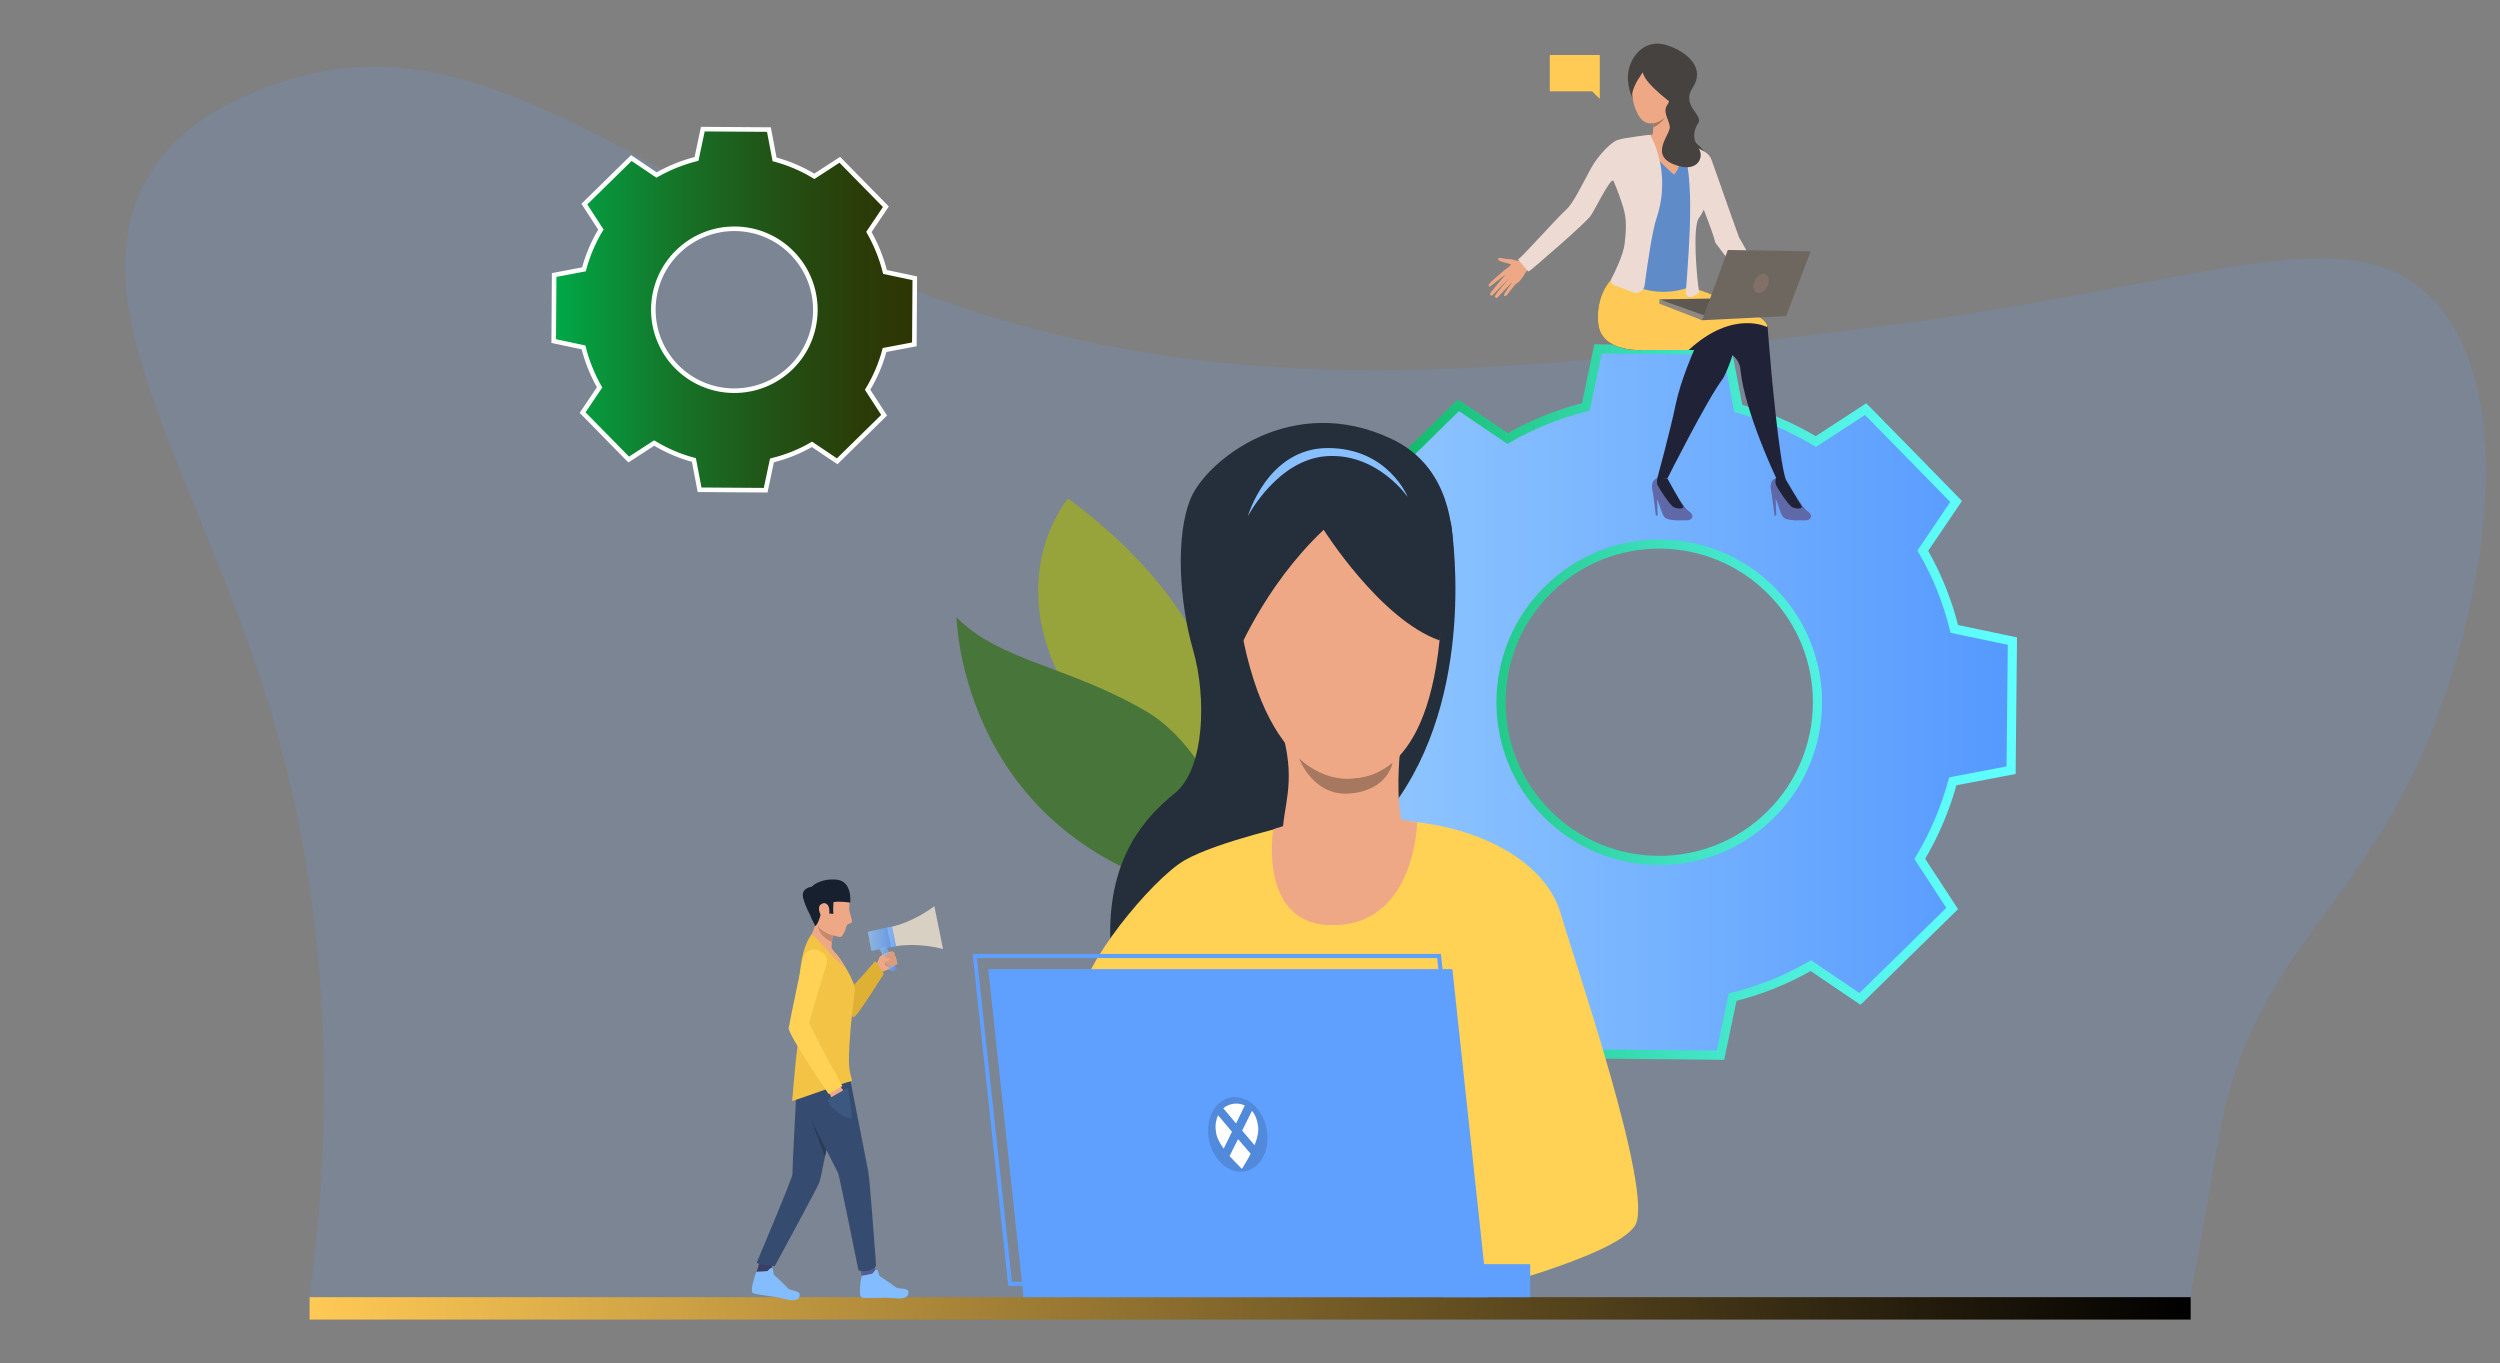 <?xml version="1.0" encoding="utf-8"?>
<!-- Generator: Adobe Illustrator 19.0.0, SVG Export Plug-In . SVG Version: 6.00 Build 0)  -->
<svg version="1.1" xmlns="http://www.w3.org/2000/svg" xmlns:xlink="http://www.w3.org/1999/xlink" x="0px" y="0px"
	 viewBox="0 0 1150 627" enable-background="new 0 0 1150 627" xml:space="preserve">
<rect x="0" y="0" width="1150" height="627" fill="#808080" stroke="none"/>
<g id="Layer_2">
	<path opacity="0.15" fill="#5FA0FF" d="M142.4,596.7c16.3-122.8-0.6-213.4-19.1-273.6c-32.5-105.6-90.7-185.1-54-243.7
		c15.9-25.3,42.2-35.2,57-40.5c101.6-36.5,175.2,57.8,324,105c130.5,41.4,254.6,26.1,405,7.5c158.1-19.5,225.3-54.6,264-13.5
		c43.6,46.3,21.8,158.6-13.5,226.5c-30.2,58.1-69.8,83.1-84,153c0,0-0.3,1.7-14.1,79.4l0,0C719.2,596.7,430.8,596.7,142.4,596.7z"/>
</g>
<g id="Слой_1">
	<g>
		<linearGradient id="SVGID_1_" gradientUnits="userSpaceOnUse" x1="600.856" y1="323.003" x2="925.691" y2="323.003">
			<stop  offset="0" style="stop-color:#96CBFF"/>
			<stop  offset="1" style="stop-color:#5599FF"/>
		</linearGradient>
		<linearGradient id="SVGID_2_" gradientUnits="userSpaceOnUse" x1="598.736" y1="323.003" x2="927.811" y2="323.003">
			<stop  offset="0" style="stop-color:#00AA48"/>
			<stop  offset="3.495765e-002" style="stop-color:#05AE51"/>
			<stop  offset="0.289" style="stop-color:#25CB8E"/>
			<stop  offset="0.522" style="stop-color:#3EE1BF"/>
			<stop  offset="0.725" style="stop-color:#51F1E2"/>
			<stop  offset="0.891" style="stop-color:#5CFBF7"/>
			<stop  offset="1" style="stop-color:#60FFFF"/>
		</linearGradient>
		<path fill="url(#SVGID_1_)" stroke="url(#SVGID_2_)" stroke-width="4.208" stroke-miterlimit="10" d="M883.1,395.1
			c6.8-11.3,11.8-23.3,15.2-35.7l26.8-5.1l0.3-29.7l0.3-29.7l-26.7-5.6c-3.1-12.5-7.9-24.6-14.5-36l15.3-22.6L879,209.4l-20.8-21.2
			l-22.9,14.9c-11.3-6.8-23.3-11.8-35.7-15.2l-5.1-26.8l-29.7-0.3l-29.7-0.3l-5.6,26.7c-12.5,3.1-24.6,7.9-36,14.5l-22.6-15.3
			l-21.2,20.8l-21.2,20.8l14.9,22.9c-6.8,11.3-11.8,23.3-15.2,35.7l-26.8,5.1l-0.3,29.7l-0.3,29.7l26.7,5.6
			c3.1,12.5,7.9,24.6,14.5,36l-15.3,22.6l20.8,21.2l20.8,21.2l22.9-14.9c11.3,6.8,23.3,11.8,35.7,15.2l5.1,26.8l29.7,0.3l29.7,0.3
			l5.6-26.7c12.5-3.1,24.6-7.9,36-14.5l22.6,15.3l21.2-20.8l21.2-20.8L883.1,395.1z M711.3,374c-28.2-28.7-27.7-74.8,1-102.9
			c28.7-28.2,74.8-27.7,102.9,1c28.2,28.7,27.7,74.8-1,102.9C785.6,403.1,739.5,402.7,711.3,374z"/>
		<linearGradient id="SVGID_3_" gradientUnits="userSpaceOnUse" x1="254.651" y1="142.478" x2="420.83" y2="142.478">
			<stop  offset="0" style="stop-color:#00AA48"/>
			<stop  offset="8.031070e-002" style="stop-color:#059C40"/>
			<stop  offset="0.372" style="stop-color:#177026"/>
			<stop  offset="0.633" style="stop-color:#235014"/>
			<stop  offset="0.851" style="stop-color:#2B3C08"/>
			<stop  offset="1" style="stop-color:#2E3504"/>
		</linearGradient>
		<path fill="url(#SVGID_3_)" stroke="#FFFFFF" stroke-width="2.104" stroke-miterlimit="10" d="M399.1,179.3
			c3.5-5.8,6.1-11.9,7.8-18.3l13.7-2.6l0.1-15.2l0.1-15.2l-13.7-2.9c-1.6-6.4-4.1-12.6-7.4-18.4l7.8-11.6l-10.6-10.8l-10.6-10.8
			l-11.7,7.6c-5.8-3.5-11.9-6.1-18.3-7.8l-2.6-13.7l-15.2-0.1l-15.2-0.1l-2.9,13.7c-6.4,1.6-12.6,4.1-18.4,7.4l-11.6-7.8l-10.8,10.6
			l-10.8,10.6l7.6,11.7c-3.5,5.8-6.1,11.9-7.8,18.3l-13.7,2.6l-0.1,15.2l-0.1,15.2l13.7,2.9c1.6,6.4,4.1,12.6,7.4,18.4l-7.8,11.6
			l10.6,10.8l10.6,10.8l11.7-7.6c5.8,3.5,11.9,6.1,18.3,7.8l2.6,13.7l15.2,0.1l15.2,0.1l2.9-13.7c6.4-1.6,12.6-4,18.4-7.4l11.6,7.8
			l10.8-10.6l10.8-10.6L399.1,179.3z M311.2,168.6c-14.4-14.7-14.2-38.3,0.5-52.7c14.7-14.4,38.3-14.2,52.7,0.5
			c14.4,14.7,14.2,38.3-0.5,52.7C349.1,183.5,325.6,183.2,311.2,168.6z"/>
		<g>
			<path fill="#4DA8F2" d="M683.3,460.6c-1.8-2.4-4.7-4-8-4c-4.5-0.1-8.4,2.8-9.7,6.9l0,0l0,0c-0.3,1-0.5,2-0.5,3.1
				c0,1.3,0.2,2.5,0.6,3.6c0.7,1.8,1.8,3.4,3.3,4.5c1.5,1.2,3.3,1.9,5.3,2.1c0.3,0,0.5,0,0.8,0c0.2,0,0.3,0,0.5,0c0.1,0,0.1,0,0.2,0
				c1-0.1,2-0.3,2.9-0.6c3.8-1.4,6.6-5.1,6.7-9.4C685.3,464.5,684.6,462.3,683.3,460.6z M677.8,473.8L677.8,473.8
				c-0.7,0.3-1.4,0.4-2.2,0.4l0,0c-0.2,0-0.3,0-0.5,0c-0.7,0-1.4-0.1-2.1-0.3c-0.9-0.3-1.8-0.7-2.5-1.3c-0.3-0.2-0.5-0.4-0.8-0.7
				c-1.4-1.4-2.2-3.3-2.2-5.4c0-0.6,0.1-1.1,0.2-1.6c0.1-0.3,0.1-0.5,0.2-0.7c1-3,3.9-5.2,7.3-5.2c2.4,0,4.6,1.2,5.9,3
				c1,1.3,1.6,2.9,1.6,4.7C682.7,470,680.7,472.8,677.8,473.8z"/>
		</g>
		<g>
			<linearGradient id="SVGID_4_" gradientUnits="userSpaceOnUse" x1="142.374" y1="601.784" x2="1007.626" y2="601.784">
				<stop  offset="0" style="stop-color:#FFC955"/>
				<stop  offset="1" style="stop-color:#000000"/>
			</linearGradient>
			<rect x="142.4" y="596.7" fill="url(#SVGID_4_)" width="865.3" height="10.3"/>
		</g>
		<g>
			<g>
				<g>
					<path fill="#6069A8" d="M823.6,224.2c0,0,5.5,9.3,7.8,10.9c3.2,2.1,1.2,4.2-0.3,4.2c-1.5,0-9.1,0.6-10.8-1.4
						c-1.7-1.9-2.5-7.6-4.1-9.1c-1.6-1.5-3.2-7.5,0.8-8.9C820.4,218.5,823.6,224.2,823.6,224.2z"/>
				</g>
			</g>
		</g>
		<g>
			<g>
				<g>
					<path fill="#202338" d="M821.2,220.1c0,0,6.3,10.9,7.4,12.5c1.1,1.6-2,1.6-4,0.8c-1.9-0.8-6.8-8.6-7.5-10
						c-0.8-1.7-0.1-3.7-0.1-3.7L821.2,220.1z"/>
				</g>
			</g>
		</g>
		<g>
			<g>
				<g>
					<polygon fill="#6069A8" points="814.8,226 816.3,237.2 817.1,237.2 816.8,229.2 					"/>
				</g>
			</g>
		</g>
		<g>
			<g>
				<g>
					<path fill="#6069A8" d="M769,224.2c0,0,5.5,9.3,7.8,10.9c3.2,2.1,1.2,4.2-0.3,4.2c-1.5,0-9.1,0.6-10.8-1.4
						c-1.7-1.9-2.5-7.6-4.1-9.1c-1.6-1.5-3.2-7.6,0.8-8.9C765.9,218.7,769,224.2,769,224.2z"/>
				</g>
			</g>
		</g>
		<g>
			<g>
				<g>
					<path fill="#202338" d="M767,220.1c0,0,6,10.9,7.1,12.5c1.1,1.6-2,1.6-4,0.8c-1.9-0.8-6.8-8.6-7.5-10c-0.8-1.7-0.1-3.7-0.1-3.7
						L767,220.1z"/>
				</g>
			</g>
		</g>
		<g>
			<g>
				<g>
					<polygon fill="#6069A8" points="760.3,226 761.7,237.2 762.5,237.2 762.3,229.2 					"/>
				</g>
			</g>
		</g>
		<g>
			<g>
				<g>
					<path fill="#202338" d="M744.6,139.3l49.8,22.7c0,0,5.6,1.8,6.2,8c1.9,19.3,16.4,49.8,16.4,49.8c4.6,2.3,4.3,0.3,4.3,0.3
						c-2.9-9.4-6.5-47.9-7.7-63.4c-0.3-3.3-0.4-5.5-0.5-6.2c0-0.5-0.6-1.1-1.5-1.9c-6.8-5.5-34.9-17-34.9-17
						C755.5,131,744.6,139.3,744.6,139.3z"/>
				</g>
			</g>
		</g>
		<g>
			<g>
				<g>
					<path fill="#202338" d="M735.2,149.1C736.8,162.5,756,161,756,161h23.3c0,0-6.1,13.6-8.5,25.1c-2.5,12.2-8.4,33.7-8.4,33.7
						s0.4,0.7,4.6,0.3c0,0,18.3-36.4,25.3-45.6c1.5-2,5.8-12.7,6.6-19c0.3-2.1,0.1-3.8-0.7-4.5c-0.8-0.7-2.7-2-5.1-3.5
						c-7.3-4.6-20-11.7-27-13.3c-9.5-2.1-24.4-6.1-24.4-6.1S733.7,135.6,735.2,149.1z"/>
				</g>
			</g>
		</g>
		<g>
			<path fill="#464240" d="M751.1,45.4c0,0-3.5-6.6-1.8-13.7c1.7-7,8.2-14.1,17.8-10.8c9.6,3.2,17.3,10.7,11.6,19.3
				c-5.7,8.6,5.2,12.5,2.4,16.6c-2.8,4.1-1.7,8.4-0.6,9.3c1.2,1,5,4.3,4.6,8.4c-0.4,4-18.6-11.7-18.6-11.7S756.6,42.8,751.1,45.4z"
				/>
		</g>
		<g>
			<path fill="#EB4747" d="M780.3,130c0,0-1.4,7-38.6-1.8C741.6,128.1,754.1,124,780.3,130z"/>
		</g>
		<g>
			<g>
				<path fill="#5F8CC9" d="M741.2,130.1c-0.6,1.1-1.2,2.2-1.7,3.3c13.6,0.4,27.2,0.8,40.8,1.2c-2.1-7.2-1.5-17-1.1-24.4
					c0.5-9,5.5-15.3,4.9-24.5c2.7,0.4,3.2,0.5,5.8,0.9c-4.1-11.7-5.5-17.6-18.3-22.1c-4.2-1.5-6.9-1.8-11.4-1.4
					c-14.8,1.2-19.3,1.4-26.6,14.8c11.4,1.8,9.5,5.9,13,17.2c1.7,5.5,3.4,11.7,2.5,17.5C748.3,118.6,741.2,124.9,741.2,130.1z"/>
			</g>
		</g>
		<g>
			<g>
				<path fill="#EEA886" d="M764.9,67.5c-6.1-1.1-4.8-4.5-4.8-4.5s0.3-1.9,0.4-4.3c0-0.6,0-1.3,0-1.9c0-1-0.1-2-0.2-3
					c-0.5-4.1,11-1.6,11-1.6s-0.7,8.2,0.9,10.7C773.9,65.3,770.9,68.6,764.9,67.5z"/>
			</g>
		</g>
		<g>
			<g>
				<path fill="#EEA886" d="M753.3,62.9c0,0,12.2,14.1,16.8,17.4c0,0,5.2-4.7,2-17.1C772,63.2,766.1,60.3,753.3,62.9z"/>
			</g>
		</g>
		<g>
			<path fill="#EEA886" d="M753.6,28.9c0,0-6.4,12.2-0.1,23.8c6.3,11.6,18.7-5.1,19.5-7c0.8-2,5-13-3.4-16.4
				C761.2,26,755.4,25.6,753.6,28.9z"/>
		</g>
		<g>
			<path fill="#464240" d="M755.7,33.3c0,0-4.4,5.7-4.9,10c0,0-1.7-8,3.2-15.7c4.9-7.7,17.4-0.4,19.1,2.7c1.7,3.1,6.6,5.8-1.7,19
				C771.5,49.3,756.6,39,755.7,33.3z"/>
		</g>
		<g>
			<path fill="#A77860" d="M765.9,54c0,0-1.1,2.4-5.4,4.7c0-0.6,0-1.3,0-1.9C760.5,56.7,763.4,56.4,765.9,54z"/>
		</g>
		<g>
			<path fill="#EEA886" d="M701.7,119.1c0,0-3,1.3-4.5,0.7c-1.4-0.6-3.6-0.7-4.3-0.7c-0.9,0-3.9-1-3.8,0.1c0,1.1,4.7,1.9,5.7,2.3
				c1,0.4-2.9,2.5-3.2,3.4c-0.4,0.9,4,7.1,6.4,5.3c2.4-1.8,3.8-5.3,4.3-5.5c0.5-0.2,1.8-1.2,1.8-1.2L701.7,119.1z"/>
		</g>
		<g>
			<path fill="#EEA886" d="M692,124.3c0,0-7.1,5.9-7.2,6.7c-0.1,0.8,0.3,1.2,0.9,0.6c0.7-0.5,7-5.5,7-5.5s-7.1,8.4-7.3,9
				c-0.1,0.4,0.5,1.1,0.9,0.9c0.4-0.2,7.9-8.1,7.9-8.1s-6.6,7.8-6.6,8.4c0,0.5,0.8,1.1,1.3,0.5c0.5-0.5,7.1-7.5,7.1-7.5
				s-4.4,6-4.2,6.5c0.2,0.3,0.7,1,1.8-0.6c1.1-1.6,4.1-5.1,4.1-5.1L692,124.3z"/>
		</g>
		<g>
			<g>
				<path fill="#FFC955" d="M776.8,161H756c0,0-19.2,1.5-20.8-11.9c-1.5-13.5,6.3-20.9,6.3-20.9s10.2,2.7,19,4.8
					c4.4-0.9,9.8-1.6,16-1.4c0,0,37.6,12.4,36.4,18.9C813,150.5,797.3,142.1,776.8,161z"/>
			</g>
		</g>
		<g>
			<polygon fill="#5E5853" points="763.3,137.7 803,137.1 783,147.3 			"/>
		</g>
		<g>
			<path fill="#5F8CC9" d="M775.6,132.6c0,0-8.9,3.5-19.9,0.3l-0.5-4.1l22.6,1.3L775.6,132.6z"/>
		</g>
		<g>
			<polygon fill="#91887F" points="783,147.3 763.3,139.7 763.3,137.7 784.5,145.3 			"/>
		</g>
		<g>
			<g>
				<path fill="#EDDAD3" d="M775.5,134.5c-0.1,1.5,1.4,2.5,2.7,2l2.3-1c0.7-0.3,1.1-1,1-1.8c-1-6-3-29.4,0-33.4
					c1.1-1.5,1.8-2.8,2.2-3.9c2,5.1,4.5,11.7,5.4,15.3l18.8,25l6.3,1.6c-7.9-18.9-14.2-29-14.2-29c-1.2-3.3-4.8-13.3-7.9-22.2
					c-2-5.6-3.8-10.8-4.8-13.6c-0.5-1.4-1.5-2.6-2.7-3.4c-2.9-1.7-7.8-4.5-12.2-6.6c0,0,0,0-0.1,0c-0.1-0.1-0.3-0.1-0.4-0.2
					c0,0,0,0,0,0c0,0,0,0,0,0C780.4,75.9,777.1,111.6,775.5,134.5C775.5,134.5,775.5,134.5,775.5,134.5z"/>
			</g>
			<g>
				<path fill="#EDDAD3" d="M744.5,64.3c-2.7,0.4-9.3,6.9-12.8,13.4c-4,7.4-8.1,15.9-11.2,18.7c-5.6,5.1-21.4,23.2-22.2,22.8
					c-0.3-0.2,4.3,5.4,4.9,5.7c0.3,0.1,26-22.1,28.4-25.5c2.3-3.2,8.6-16.7,10.5-16.4c0,0,0,0,0,0c0,0,0,0,0,0
					c0.1,0.3,2.4,5.2,4.6,12.4c0,0.1,0.1,0.2,0.1,0.4c1.5,5,1.3,10.5,0.5,16.6c-0.6,4.6-4.1,12.2-6.1,15.9c-0.3,0.4-0.2,1.3,0.1,1.9
					c0,0,0,0,0,0c0.2,0.4,0.4,0.7,0.7,0.8l7.5,2.8l1.8,0.7c1.3,0.5,2.6,0.2,3.6-0.5c0.8-0.6,1.4-1.5,1.6-2.6
					c1.7-12.9,3.8-26.1,5.5-31C769.3,78.4,759,62,759,62S746.8,63.4,744.5,64.3z"/>
			</g>
		</g>
		<g>
			<polygon fill="#6E6760" points="783,147.3 794.8,115 832.9,115.6 821.6,145.4 			"/>
		</g>
		<g>
			
				<ellipse transform="matrix(-0.894 -0.448 0.448 -0.894 1475.645 610.037)" fill="#807066" cx="809.9" cy="130.7" rx="3.2" ry="4.7"/>
		</g>
		<g>
			<path fill="#464240" d="M766.8,41.1c0,0,2.4,3.8,0.2,7.1c-2.3,3.3,0.6,6.5,1.1,10c0.5,3.5-9.4,12.7,1.6,17.3
				c11,4.6,14.5-3,11.7-7.3c-2.8-4.2-4.8-7.6-5-13.7C776.1,48.6,774.1,39.2,766.8,41.1z"/>
		</g>
		<g>
			<polygon fill="#FFCB55" points="712.9,25.3 735.9,25.3 735.9,42 735.9,45.5 732.4,42 712.9,42 			"/>
		</g>
		<g>
			<g>
				<g>
					<g>
						<g>
							<path fill="#BBD070" d="M583.9,281c0,0-50.1,47.7-25.7,84.8c24.4,37.1,35.8,4.6,35.8,4.6s16.5,5-8-40.8
								C574.4,308.1,583.9,281,583.9,281z"/>
						</g>
					</g>
				</g>
			</g>
			<g>
				<g>
					<g>
						<g>
							<path fill="#97A43C" d="M491.3,229.3c0,0-38.3,45,12.9,107.3c51.2,62.3,43.2,95.2,43.2,95.2S618.6,323.5,491.3,229.3z"/>
						</g>
					</g>
				</g>
			</g>
			<g>
				<g>
					<g>
						<g>
							<path fill="#48753A" d="M558.9,413c23.8,4.8,4.5-64.4-31.2-85.5c-35.7-21.1-67.7-23.2-87.7-43.5
								C440.1,284,441.7,389.3,558.9,413z"/>
						</g>
					</g>
				</g>
			</g>
		</g>
		<g>
			<g>
				<g>
					<g>
						<path fill="#EEA886" d="M403.3,443.4c0,0,1.1-2.7,1.3-3.1c0.2-0.4,1.2-1.1,2.5-1.7c1.3-0.7,3.3-1,3.5-0.9
							c0.2,0.1,0.5,0.1,0.8,0.7c0.3,0.6,0.2,1.2,0.2,1.2s0.7,0.5,0.5,1.3c0,0,0.6,0.5,0.3,1.4c0,0,0.6,0.5,0.3,1.1
							c0,0-1.1,0.7-1.4,1c-0.3,0.4-2.6,1.6-5,2.5C406.3,446.9,403.8,447,403.3,443.4z"/>
					</g>
				</g>
			</g>
			<g>
				<g>
					<g>
						<path fill="#CF8C6C" d="M407.2,441.9c0,0,0,1.5-0.2,1.9c-0.2,0.4,3,1.3,3,1.3S409,441.9,407.2,441.9z"/>
					</g>
				</g>
			</g>
			<g>
				<g>
					<g>
						<polygon fill="#3B3F66" points="348,585.1 349.4,580.8 355.3,581.7 354.4,585.6 						"/>
					</g>
				</g>
			</g>
			<g>
				<g>
					<g>
						<polygon fill="#555C94" points="396,584.6 396.4,586.9 402.8,585.9 402.4,582.3 						"/>
					</g>
				</g>
			</g>
			<g>
				<g>
					<g>
						<g>
							<path fill="#354C70" d="M382.1,518.1c0,0-0.9,5.1-2,10.9c-0.2,1-0.4,2-0.6,3c-1.1,5.5-2.2,10.8-2.6,11.9
								c-0.9,2.5-20.5,38.5-20.5,38.5s-8-0.6-8.3-1.6c0,0,16.5-39.1,16.4-40.5c-0.1-1.4,2-41.5,2-41.5S381.7,515.8,382.1,518.1z"/>
						</g>
					</g>
				</g>
			</g>
			<g>
				<g>
					<g>
						<g>
							<path fill="#354C70" d="M391.1,496.5c0,0,7.7,39.3,8.3,42.4c0.7,3,3.6,43.3,3.6,43.3s-1.7,3.6-8.1,2.2c0,0-8.7-43.3-9.4-44.8
								c-2.8-5.6-16.8-32.9-18.2-36.8c-1.4-3.9-1-8.4-1-8.4S376.8,488.6,391.1,496.5z"/>
						</g>
					</g>
				</g>
			</g>
			<g>
				<g>
					<g>
						<g>
							<path fill="#DEB135" d="M387.9,445.5c0,0,3.4,8.4,4.2,8.2c0.8-0.3,10.5-11.6,10.5-11.6s4.4,5.5,3.8,6.2
								c-0.8,0.9-12.3,19.9-13.8,19.6c-1.6-0.3-8.6-12-8.6-12S383.6,447.1,387.9,445.5z"/>
						</g>
					</g>
				</g>
			</g>
			<g>
				<g>
					<g>
						<g>
							<path fill="#F2C344" d="M373.5,429.5c0,0,8.7,6.7,11.2,9.3c2.4,2.6,9.1,13.6,8.6,16.9c-1.8,12.7-2.7,23.5-2.8,32.1
								c0,7.5,2.4,9.5,0.9,9.6c-1.7,0.1-23.7,8.1-27,9.1c0,0,2.1-26.5,3.2-29.6C368.6,473.9,364.1,441.8,373.5,429.5z"/>
						</g>
					</g>
				</g>
			</g>
			<g>
				<g>
					<g>
						<path fill="#D9D0C4" d="M429.8,416.8l2,9.9l2,9.9c0,0-11.2-3.5-23.9-1l-0.9-4.4l-0.9-4.4C420.7,424.3,429.8,416.8,429.8,416.8
							z"/>
					</g>
				</g>
			</g>
			<g>
				<g>
					<g>
						<path fill="#84BDFF" d="M396.4,586.9c0,0,4.8-0.9,5-1.1c0.2-0.1,1.2-2.1,2-1.7c0.7,0.3,0.8,2.7,1.5,3.1c0.7,0.4,6.5,4.3,7.2,5
							c0.7,0.7,5.1,0.3,5.6,1.5s0.5,4.2-6,3.5c-6.5-0.7-14,0.4-15.4-0.4C394.8,596,395.9,588.8,396.4,586.9z"/>
					</g>
				</g>
			</g>
			<g>
				<g>
					<g>
						<path fill="#84BDFF" d="M347.9,585c0,0,4.9-0.2,5.1-0.3c0.2-0.1,1.5-1.8,2.2-1.4c0.7,0.5,0.3,2.7,1,3.3
							c0.7,0.5,5.7,5.3,6.3,6.1c0.6,0.8,5,1.1,5.3,2.4s-0.1,4.2-6.5,2.5c-6.3-1.7-13.9-1.9-15.1-2.9
							C345,593.7,347.2,586.7,347.9,585z"/>
					</g>
				</g>
			</g>
			<g>
				<g>
					<g>
						<g>
							<path fill="#EEA987" d="M386.2,498.3c0,0,0.6,2.4,1.5,2.9c0.9,0.5-4.4,5.6-4.4,5.6s-2.2-4.7-2.1-5.2
								C381.3,501.2,386.2,498.3,386.2,498.3z"/>
						</g>
					</g>
				</g>
			</g>
			<g>
				<g>
					<g>
						<g>
							<path fill="#FFD255" d="M369.6,439.9c0,0-6.3,29.8-6.8,32.9c-0.5,2.9,18.4,30.5,18.4,30.5l6.3-3.7c0,0-15.2-27.7-15.2-29
								c0-1.3,7.3-25.3,7.3-25.3s3-5.2-2.4-7.8C371.8,434.9,369.6,439.9,369.6,439.9z"/>
						</g>
					</g>
				</g>
			</g>
			<g>
				<g>
					<g>
						<path fill="#3C5780" d="M389.9,500.4c0,0,2,10.1,1.9,13.3s-11.7-4.9-11.1-8L389.9,500.4z"/>
					</g>
				</g>
			</g>
			<g>
				<g>
					<g>
						<g>
							<g>
								<path fill="#EEA886" d="M373.5,429.5c0,0,15.9,17.4,14.9,15.5c-3.5-6.9-5.9-8-5.9-9.3c0-1,0.4-3.8,0.5-4.8
									c0.1-1.8,0.3-3.3,0.3-3.3s-7.9-11.1-7.6-7.3C376.1,424,373.5,429.5,373.5,429.5z"/>
							</g>
						</g>
					</g>
				</g>
			</g>
			<g>
				<g>
					<g>
						<g>
							<g>
								<path fill="#EEA886" d="M388.6,409c0,0,2.2,5.1,2.2,6.3c0,1.2-0.3,2.1-0.1,3.5c0.2,1.4,1.4,4.4,1.2,5.3
									c-0.2,1-2.3,0.5-2.6,2.1c-0.3,1.7-1.8,4.8-2.6,4.8c-2,0.2-9.5-2.9-10-4.5c-0.5-1.6-3.2-10.4-4.1-12.1
									c-0.9-1.7,13.3-10.8,14.6-8.2C388.6,409,388.6,409,388.6,409z"/>
							</g>
						</g>
					</g>
				</g>
			</g>
			<g>
				<g>
					<g>
						<path fill="#16202E" d="M369.4,412.8c-1-4.4,4-4.9,4-4.9s3.3-3.8,11.1-3.3c7.8,0.5,6.6,10.6,6.6,10.6s-5.4-0.8-7.7-0.2
							c0,0-0.3,4.3,0,5.4l-2.9-0.3c0,0,0.3-3.9-1.1-4s-1.9,8.2-4.5,10c0,0,0-0.6-0.4-1.2l0,0l0,0c-0.5-0.9-1.3-2.5-2-4.3
							C371.2,418.2,369.9,415.1,369.4,412.8z"/>
					</g>
				</g>
			</g>
			<g>
				<g>
					<g>
						<g>
							<g>
								<path fill="#EEA886" d="M381.2,417.1c0,0-1.1-2.9-3.7-1c-1.9,1.4,0.1,6.4,1.9,6.3C381.3,422.4,382,419.7,381.2,417.1z"/>
							</g>
						</g>
					</g>
				</g>
			</g>
			<g>
				<g>
					<g>
						<path fill="#C48A6F" d="M376.4,425.3c0,0,0.4,1.6,0.8,1.9c0.4,0.4,2.4,2,5.8,3.1l-0.3,3.1
							C382.7,433.3,376.1,430.7,376.4,425.3z"/>
					</g>
				</g>
			</g>
			<g>
				<g>
					<g>
						<g>
							<defs>
								<path id="SVGID_5_" d="M411.5,446.4l1.1-0.5l-5.1-10.8l-2.9,1.3l4.3,9.2C409.5,446.6,410.5,446.9,411.5,446.4z"/>
							</defs>
							<clipPath id="SVGID_6_">
								<use xlink:href="#SVGID_5_"  overflow="visible"/>
							</clipPath>
							<path clip-path="url(#SVGID_6_)" fill="#96CBFF" d="M404.7,435.1v11.8V435.1z"/>
							<rect x="404.7" y="435.1" clip-path="url(#SVGID_6_)" fill="#96CBFF" width="0.1" height="11.8"/>
							<rect x="404.8" y="435.1" clip-path="url(#SVGID_6_)" fill="#95CAFF" width="0.1" height="11.8"/>
							<rect x="404.9" y="435.1" clip-path="url(#SVGID_6_)" fill="#94C9FF" width="0.1" height="11.8"/>
							<rect x="405" y="435.1" clip-path="url(#SVGID_6_)" fill="#93C9FF" width="0.1" height="11.8"/>
							<rect x="405.2" y="435.1" clip-path="url(#SVGID_6_)" fill="#92C8FF" width="0.1" height="11.8"/>
							<rect x="405.3" y="435.1" clip-path="url(#SVGID_6_)" fill="#91C7FF" width="0.1" height="11.8"/>
							<rect x="405.4" y="435.1" clip-path="url(#SVGID_6_)" fill="#90C6FF" width="0.1" height="11.8"/>
							<rect x="405.5" y="435.1" clip-path="url(#SVGID_6_)" fill="#8FC6FF" width="0.1" height="11.8"/>
							<rect x="405.7" y="435.1" clip-path="url(#SVGID_6_)" fill="#8EC5FF" width="0.1" height="11.8"/>
							<rect x="405.8" y="435.1" clip-path="url(#SVGID_6_)" fill="#8DC4FF" width="0.1" height="11.8"/>
							<rect x="405.9" y="435.1" clip-path="url(#SVGID_6_)" fill="#8CC3FF" width="0.1" height="11.8"/>
							<rect x="406" y="435.1" clip-path="url(#SVGID_6_)" fill="#8BC2FF" width="0.1" height="11.8"/>
							<rect x="406.1" y="435.1" clip-path="url(#SVGID_6_)" fill="#8AC2FF" width="0.1" height="11.8"/>
							<rect x="406.3" y="435.1" clip-path="url(#SVGID_6_)" fill="#89C1FF" width="0.1" height="11.8"/>
							<rect x="406.4" y="435.1" clip-path="url(#SVGID_6_)" fill="#88C0FF" width="0.1" height="11.8"/>
							<rect x="406.5" y="435.1" clip-path="url(#SVGID_6_)" fill="#87BFFF" width="0.1" height="11.8"/>
							<rect x="406.6" y="435.1" clip-path="url(#SVGID_6_)" fill="#86BFFF" width="0.1" height="11.8"/>
							<rect x="406.8" y="435.1" clip-path="url(#SVGID_6_)" fill="#85BEFF" width="0.1" height="11.8"/>
							<rect x="406.9" y="435.1" clip-path="url(#SVGID_6_)" fill="#84BDFF" width="0.1" height="11.8"/>
							<rect x="407" y="435.1" clip-path="url(#SVGID_6_)" fill="#83BCFF" width="0.1" height="11.8"/>
							<rect x="407.1" y="435.1" clip-path="url(#SVGID_6_)" fill="#82BBFF" width="0.1" height="11.8"/>
							<rect x="407.2" y="435.1" clip-path="url(#SVGID_6_)" fill="#81BBFF" width="0.1" height="11.8"/>
							<rect x="407.4" y="435.1" clip-path="url(#SVGID_6_)" fill="#80BAFF" width="0.1" height="11.8"/>
							<rect x="407.5" y="435.1" clip-path="url(#SVGID_6_)" fill="#7FB9FF" width="0.1" height="11.8"/>
							<rect x="407.6" y="435.1" clip-path="url(#SVGID_6_)" fill="#7EB8FF" width="0.1" height="11.8"/>
							<rect x="407.7" y="435.1" clip-path="url(#SVGID_6_)" fill="#7DB7FF" width="0.1" height="11.8"/>
							<rect x="407.9" y="435.1" clip-path="url(#SVGID_6_)" fill="#7CB7FF" width="0.1" height="11.8"/>
							<rect x="408" y="435.1" clip-path="url(#SVGID_6_)" fill="#7BB6FF" width="0.1" height="11.8"/>
							<rect x="408.1" y="435.1" clip-path="url(#SVGID_6_)" fill="#7AB5FF" width="0.1" height="11.8"/>
							<rect x="408.2" y="435.1" clip-path="url(#SVGID_6_)" fill="#79B4FF" width="0.1" height="11.8"/>
							<rect x="408.3" y="435.1" clip-path="url(#SVGID_6_)" fill="#78B4FF" width="0.1" height="11.8"/>
							<rect x="408.5" y="435.1" clip-path="url(#SVGID_6_)" fill="#77B3FF" width="0.1" height="11.8"/>
							<rect x="408.6" y="435.1" clip-path="url(#SVGID_6_)" fill="#76B2FF" width="0.1" height="11.8"/>
							<rect x="408.7" y="435.1" clip-path="url(#SVGID_6_)" fill="#74B1FF" width="0.1" height="11.8"/>
							<rect x="408.8" y="435.1" clip-path="url(#SVGID_6_)" fill="#73B0FF" width="0.1" height="11.8"/>
							<rect x="409" y="435.1" clip-path="url(#SVGID_6_)" fill="#72B0FF" width="0.1" height="11.8"/>
							<rect x="409.1" y="435.1" clip-path="url(#SVGID_6_)" fill="#71AFFF" width="0.1" height="11.8"/>
							<rect x="409.2" y="435.1" clip-path="url(#SVGID_6_)" fill="#70AEFF" width="0.1" height="11.8"/>
							<rect x="409.3" y="435.1" clip-path="url(#SVGID_6_)" fill="#6FADFF" width="0.1" height="11.8"/>
							<rect x="409.4" y="435.1" clip-path="url(#SVGID_6_)" fill="#6EADFF" width="0.1" height="11.8"/>
							<rect x="409.6" y="435.1" clip-path="url(#SVGID_6_)" fill="#6DACFF" width="0.1" height="11.8"/>
							<rect x="409.7" y="435.1" clip-path="url(#SVGID_6_)" fill="#6CABFF" width="0.1" height="11.8"/>
							<rect x="409.8" y="435.1" clip-path="url(#SVGID_6_)" fill="#6BAAFF" width="0.1" height="11.8"/>
							<rect x="409.9" y="435.1" clip-path="url(#SVGID_6_)" fill="#6AA9FF" width="0.1" height="11.8"/>
							<rect x="410.1" y="435.1" clip-path="url(#SVGID_6_)" fill="#69A9FF" width="0.1" height="11.8"/>
							<rect x="410.2" y="435.1" clip-path="url(#SVGID_6_)" fill="#68A8FF" width="0.1" height="11.8"/>
							<rect x="410.3" y="435.1" clip-path="url(#SVGID_6_)" fill="#67A7FF" width="0.1" height="11.8"/>
							<rect x="410.4" y="435.1" clip-path="url(#SVGID_6_)" fill="#66A6FF" width="0.1" height="11.8"/>
							<rect x="410.5" y="435.1" clip-path="url(#SVGID_6_)" fill="#65A6FF" width="0.1" height="11.8"/>
							<rect x="410.7" y="435.1" clip-path="url(#SVGID_6_)" fill="#64A5FF" width="0.1" height="11.8"/>
							<rect x="410.8" y="435.1" clip-path="url(#SVGID_6_)" fill="#63A4FF" width="0.1" height="11.8"/>
							<rect x="410.9" y="435.1" clip-path="url(#SVGID_6_)" fill="#62A3FF" width="0.1" height="11.8"/>
							<rect x="411" y="435.1" clip-path="url(#SVGID_6_)" fill="#61A2FF" width="0.1" height="11.8"/>
							<rect x="411.2" y="435.1" clip-path="url(#SVGID_6_)" fill="#60A2FF" width="0.1" height="11.8"/>
							<rect x="411.3" y="435.1" clip-path="url(#SVGID_6_)" fill="#5FA1FF" width="0.1" height="11.8"/>
							<rect x="411.4" y="435.1" clip-path="url(#SVGID_6_)" fill="#5EA0FF" width="0.1" height="11.8"/>
							<rect x="411.5" y="435.1" clip-path="url(#SVGID_6_)" fill="#5D9FFF" width="0.1" height="11.8"/>
							<rect x="411.6" y="435.1" clip-path="url(#SVGID_6_)" fill="#5C9EFF" width="0.1" height="11.8"/>
							<rect x="411.8" y="435.1" clip-path="url(#SVGID_6_)" fill="#5B9EFF" width="0.1" height="11.8"/>
							<rect x="411.9" y="435.1" clip-path="url(#SVGID_6_)" fill="#5A9DFF" width="0.1" height="11.8"/>
							<rect x="412" y="435.1" clip-path="url(#SVGID_6_)" fill="#599CFF" width="0.1" height="11.8"/>
							<rect x="412.1" y="435.1" clip-path="url(#SVGID_6_)" fill="#589BFF" width="0.1" height="11.8"/>
							<rect x="412.3" y="435.1" clip-path="url(#SVGID_6_)" fill="#579BFF" width="0.1" height="11.8"/>
							<rect x="412.4" y="435.1" clip-path="url(#SVGID_6_)" fill="#569AFF" width="0.1" height="11.8"/>
							<rect x="412.5" y="435.1" clip-path="url(#SVGID_6_)" fill="#5599FF" width="0.1" height="11.8"/>
							<path clip-path="url(#SVGID_6_)" fill="#5599FF" d="M412.6,446.9v-11.8V446.9z"/>
						</g>
					</g>
				</g>
			</g>
			<g>
				<g>
					<g>
						<path fill="#DB9C7C" d="M410.2,437.8c0,0-3.2,1.7-3,2.3c0.2,0.5,0.6,0.6,0.6,0.6l-1,1.3c0,0-0.2,1.2,1.2,1.1
							c0,0-0.3,1.1,1.1,0.8c0,0,0.2,0.8,0.8,0.8c0.6,0,2.6-1.3,2.6-1.3s0.3-0.4-0.3-1.1c0,0,0.4-0.8-0.3-1.4c0,0,0.2-0.7-0.5-1.3
							c0,0,0.3-1.6-1-1.9C410.6,437.7,410.4,437.8,410.2,437.8z"/>
					</g>
				</g>
			</g>
			<g>
				<g>
					<g>
						<g>
							<defs>
								<polygon id="SVGID_7_" points="400.9,437.4 412.2,435.3 410.3,426.1 399.2,428.7 								"/>
							</defs>
							<clipPath id="SVGID_8_">
								<use xlink:href="#SVGID_7_"  overflow="visible"/>
							</clipPath>
							<path clip-path="url(#SVGID_8_)" fill="#96CBFF" d="M399.2,426.1v11.3V426.1z"/>
							<rect x="399.2" y="426.1" clip-path="url(#SVGID_8_)" fill="#96CBFF" width="0.2" height="11.3"/>
							<rect x="399.4" y="426.1" clip-path="url(#SVGID_8_)" fill="#95CAFF" width="0.2" height="11.3"/>
							<rect x="399.6" y="426.1" clip-path="url(#SVGID_8_)" fill="#94C9FF" width="0.2" height="11.3"/>
							<rect x="399.8" y="426.1" clip-path="url(#SVGID_8_)" fill="#93C9FF" width="0.2" height="11.3"/>
							<rect x="400" y="426.1" clip-path="url(#SVGID_8_)" fill="#92C8FF" width="0.2" height="11.3"/>
							<rect x="400.2" y="426.1" clip-path="url(#SVGID_8_)" fill="#91C7FF" width="0.2" height="11.3"/>
							<rect x="400.4" y="426.1" clip-path="url(#SVGID_8_)" fill="#90C6FF" width="0.2" height="11.3"/>
							<rect x="400.6" y="426.1" clip-path="url(#SVGID_8_)" fill="#8FC6FF" width="0.2" height="11.3"/>
							<rect x="400.8" y="426.1" clip-path="url(#SVGID_8_)" fill="#8EC5FF" width="0.2" height="11.3"/>
							<rect x="401" y="426.1" clip-path="url(#SVGID_8_)" fill="#8DC4FF" width="0.2" height="11.3"/>
							<rect x="401.2" y="426.1" clip-path="url(#SVGID_8_)" fill="#8CC3FF" width="0.2" height="11.3"/>
							<rect x="401.4" y="426.1" clip-path="url(#SVGID_8_)" fill="#8BC2FF" width="0.2" height="11.3"/>
							<rect x="401.6" y="426.1" clip-path="url(#SVGID_8_)" fill="#8AC2FF" width="0.2" height="11.3"/>
							<rect x="401.8" y="426.1" clip-path="url(#SVGID_8_)" fill="#89C1FF" width="0.2" height="11.3"/>
							<rect x="402" y="426.1" clip-path="url(#SVGID_8_)" fill="#88C0FF" width="0.2" height="11.3"/>
							<rect x="402.2" y="426.1" clip-path="url(#SVGID_8_)" fill="#87BFFF" width="0.2" height="11.3"/>
							<rect x="402.4" y="426.1" clip-path="url(#SVGID_8_)" fill="#86BFFF" width="0.2" height="11.3"/>
							<rect x="402.6" y="426.1" clip-path="url(#SVGID_8_)" fill="#85BEFF" width="0.2" height="11.3"/>
							<rect x="402.8" y="426.1" clip-path="url(#SVGID_8_)" fill="#84BDFF" width="0.2" height="11.3"/>
							<rect x="403" y="426.1" clip-path="url(#SVGID_8_)" fill="#83BCFF" width="0.2" height="11.3"/>
							<rect x="403.2" y="426.1" clip-path="url(#SVGID_8_)" fill="#82BBFF" width="0.2" height="11.3"/>
							<rect x="403.4" y="426.1" clip-path="url(#SVGID_8_)" fill="#81BBFF" width="0.2" height="11.3"/>
							<rect x="403.6" y="426.1" clip-path="url(#SVGID_8_)" fill="#80BAFF" width="0.2" height="11.3"/>
							<rect x="403.8" y="426.1" clip-path="url(#SVGID_8_)" fill="#7FB9FF" width="0.2" height="11.3"/>
							<rect x="404" y="426.1" clip-path="url(#SVGID_8_)" fill="#7EB8FF" width="0.2" height="11.3"/>
							<rect x="404.2" y="426.1" clip-path="url(#SVGID_8_)" fill="#7DB7FF" width="0.2" height="11.3"/>
							<rect x="404.4" y="426.1" clip-path="url(#SVGID_8_)" fill="#7CB7FF" width="0.2" height="11.3"/>
							<rect x="404.6" y="426.1" clip-path="url(#SVGID_8_)" fill="#7BB6FF" width="0.2" height="11.3"/>
							<rect x="404.8" y="426.1" clip-path="url(#SVGID_8_)" fill="#7AB5FF" width="0.2" height="11.3"/>
							<rect x="405" y="426.1" clip-path="url(#SVGID_8_)" fill="#79B4FF" width="0.2" height="11.3"/>
							<rect x="405.2" y="426.1" clip-path="url(#SVGID_8_)" fill="#78B4FF" width="0.2" height="11.3"/>
							<rect x="405.4" y="426.1" clip-path="url(#SVGID_8_)" fill="#77B3FF" width="0.2" height="11.3"/>
							<rect x="405.6" y="426.1" clip-path="url(#SVGID_8_)" fill="#76B2FF" width="0.2" height="11.3"/>
							<rect x="405.8" y="426.1" clip-path="url(#SVGID_8_)" fill="#74B1FF" width="0.2" height="11.3"/>
							<rect x="406" y="426.1" clip-path="url(#SVGID_8_)" fill="#73B0FF" width="0.2" height="11.3"/>
							<rect x="406.2" y="426.1" clip-path="url(#SVGID_8_)" fill="#72B0FF" width="0.2" height="11.3"/>
							<rect x="406.4" y="426.1" clip-path="url(#SVGID_8_)" fill="#71AFFF" width="0.2" height="11.3"/>
							<rect x="406.6" y="426.1" clip-path="url(#SVGID_8_)" fill="#70AEFF" width="0.2" height="11.3"/>
							<rect x="406.8" y="426.1" clip-path="url(#SVGID_8_)" fill="#6FADFF" width="0.2" height="11.3"/>
							<rect x="407" y="426.1" clip-path="url(#SVGID_8_)" fill="#6EADFF" width="0.2" height="11.3"/>
							<rect x="407.2" y="426.1" clip-path="url(#SVGID_8_)" fill="#6DACFF" width="0.2" height="11.3"/>
							<rect x="407.4" y="426.1" clip-path="url(#SVGID_8_)" fill="#6CABFF" width="0.2" height="11.3"/>
							<rect x="407.6" y="426.1" clip-path="url(#SVGID_8_)" fill="#6BAAFF" width="0.2" height="11.3"/>
							<rect x="407.8" y="426.1" clip-path="url(#SVGID_8_)" fill="#6AA9FF" width="0.2" height="11.3"/>
							<rect x="408" y="426.1" clip-path="url(#SVGID_8_)" fill="#69A9FF" width="0.2" height="11.3"/>
							<rect x="408.2" y="426.1" clip-path="url(#SVGID_8_)" fill="#68A8FF" width="0.2" height="11.3"/>
							<rect x="408.4" y="426.1" clip-path="url(#SVGID_8_)" fill="#67A7FF" width="0.2" height="11.3"/>
							<rect x="408.6" y="426.1" clip-path="url(#SVGID_8_)" fill="#66A6FF" width="0.2" height="11.3"/>
							<rect x="408.8" y="426.1" clip-path="url(#SVGID_8_)" fill="#65A6FF" width="0.2" height="11.3"/>
							<rect x="409" y="426.1" clip-path="url(#SVGID_8_)" fill="#64A5FF" width="0.2" height="11.3"/>
							<rect x="409.2" y="426.1" clip-path="url(#SVGID_8_)" fill="#63A4FF" width="0.2" height="11.3"/>
							<rect x="409.4" y="426.1" clip-path="url(#SVGID_8_)" fill="#62A3FF" width="0.2" height="11.3"/>
							<rect x="409.6" y="426.1" clip-path="url(#SVGID_8_)" fill="#61A2FF" width="0.2" height="11.3"/>
							<rect x="409.8" y="426.1" clip-path="url(#SVGID_8_)" fill="#60A2FF" width="0.2" height="11.3"/>
							<rect x="410" y="426.1" clip-path="url(#SVGID_8_)" fill="#5FA1FF" width="0.2" height="11.3"/>
							<rect x="410.2" y="426.1" clip-path="url(#SVGID_8_)" fill="#5EA0FF" width="0.2" height="11.3"/>
							<rect x="410.4" y="426.1" clip-path="url(#SVGID_8_)" fill="#5D9FFF" width="0.2" height="11.3"/>
							<rect x="410.6" y="426.1" clip-path="url(#SVGID_8_)" fill="#5C9EFF" width="0.2" height="11.3"/>
							<rect x="410.8" y="426.1" clip-path="url(#SVGID_8_)" fill="#5B9EFF" width="0.2" height="11.3"/>
							<rect x="411" y="426.1" clip-path="url(#SVGID_8_)" fill="#5A9DFF" width="0.2" height="11.3"/>
							<rect x="411.2" y="426.1" clip-path="url(#SVGID_8_)" fill="#599CFF" width="0.2" height="11.3"/>
							<rect x="411.4" y="426.1" clip-path="url(#SVGID_8_)" fill="#589BFF" width="0.2" height="11.3"/>
							<rect x="411.6" y="426.1" clip-path="url(#SVGID_8_)" fill="#579BFF" width="0.2" height="11.3"/>
							<rect x="411.8" y="426.1" clip-path="url(#SVGID_8_)" fill="#569AFF" width="0.2" height="11.3"/>
							<rect x="412" y="426.1" clip-path="url(#SVGID_8_)" fill="#5599FF" width="0.2" height="11.3"/>
							<path clip-path="url(#SVGID_8_)" fill="#5599FF" d="M412.2,437.4v-11.3V437.4z"/>
						</g>
					</g>
				</g>
			</g>
			<g>
				<g>
					<g>
						<path fill="#EEA886" d="M404.7,440.2c0,0,2.5-0.1,3.9,0.5c0.3,0.1,0.6,0.3,0.6,0.6c0,0.3-0.5,0.8-1.6,0.9
							c-1.1,0.1-2.4,0.7-2.4,0.7S404,442.6,404.7,440.2z"/>
					</g>
				</g>
			</g>
			<g>
				<g>
					<g>
						<path fill="#293B57" d="M380.1,529c-0.2,1-0.4,2-0.6,3l-6.4-16.9C374,516.8,380.1,529,380.1,529z"/>
					</g>
				</g>
			</g>
		</g>
		<g>
			<g>
				<path fill="#252E3B" d="M662.2,294.6c0,0,24.1-70.7-21.9-92.6c-46-21.9-85,9.8-92.4,26.9c-7.4,17.1-5.4,48.3,0.9,70
					c6.3,21.7,5.4,54.8-8.3,65.9c-13.7,11.1-30.6,29.4-29.8,66.8c0.5,23.2,91.3-59.4,91.3-59.4L662.2,294.6z"/>
			</g>
			<g>
				<path fill="#FFD255" d="M597.6,378.7c0,0-37.8,8.4-52.8,17.1c-15,8.8-48.3,49.1-48.3,66.4c0,17.3,145.7,33.5,145.7,33.5
					l27.6,100.8c0,0,73.7-18,82.4-32.9c8.8-14.9-28-121.7-34.3-143.4c-6.4-22.1-32.8-37.4-63.5-41.7
					C623.8,374.4,597.6,378.7,597.6,378.7z"/>
			</g>
			<g>
				<path fill="#EEA886" d="M651.9,378.3c0,0-0.8,45.9-37.3,47.3c-36.4,1.4-28.9-44.1-28.9-44.1S612.4,370.8,651.9,378.3z"/>
			</g>
			<g>
				<path fill="#252E3B" d="M667.3,239.7c0,0,12.9,73.9-23.8,127.3C605.4,422.3,667.3,239.7,667.3,239.7z"/>
			</g>
			<g>
				<path fill="#EEA886" d="M644,345.9c0,0-2.5,22,1.7,35.6c4.2,13.7-55.7,14-55.7,2.8c0-12.8,6.1-23.4,0.4-45.3
					C584.7,317.1,644,345.9,644,345.9z"/>
			</g>
			<g>
				<path fill="#A77860" d="M597.5,348.7c0,0,18.9,19.7,43.1,2.1c0,0-2,12.6-19.4,14.2C603.9,366.6,597.5,348.7,597.5,348.7z"/>
			</g>
			<g>
				<path fill="#EEA886" d="M621.2,214.1c0,0,47.8,14.2,41,80.5c-6.8,66.4-38.1,63-41,63.5c-2.9,0.5-40,2.9-51.7-77.6
					C557.8,199.9,621.2,214.1,621.2,214.1z"/>
			</g>
			<g>
				<path fill="#252E3B" d="M608.9,243.7c0,0,26,41.3,53.3,50.9c0,0,14.9-69.4-46.8-83.9c-61.7-14.5-52,70.1-47.4,92.6
					C568.1,303.3,580.9,270.1,608.9,243.7z"/>
			</g>
			<g>
				<path fill="#88C0FF" d="M574,237.5c0,0,13.7-26.5,36.8-27.7c23.1-1.2,36.8,18.9,36.8,18.9s-9-22.6-36.8-22.6
					C583,206.1,574,237.5,574,237.5z"/>
			</g>
		</g>
		<g>
			<polygon fill="#5FA0FF" points="668.1,445.8 684.3,596.7 470.8,596.7 454.6,445.8 			"/>
		</g>
		<g>
			<path fill="#5FA0FF" d="M679.2,591.5H463.8l-16.4-152.7h215.4L679.2,591.5z M465.5,589.6h211.6l-16-148.9H449.4L465.5,589.6z"/>
		</g>
		<g>
			
				<ellipse transform="matrix(0.98 -0.2 0.2 0.98 -92.919 124.628)" fill="#5189DB" cx="569.4" cy="521.5" rx="13.5" ry="17.3"/>
		</g>
		<g>
			<rect x="664.1" y="581.5" fill="#5FA0FF" width="39.8" height="15.2"/>
		</g>
		<g>
			<path fill-rule="evenodd" clip-rule="evenodd" fill="#FFFFFF" d="M562.7,509.8c2.8-2.3,6.6-2.8,9.9-1.3l-4,8.3L562.7,509.8z"/>
			<path fill-rule="evenodd" clip-rule="evenodd" fill="#FFFFFF" d="M562.9,528.4c-2-2.8-3.4-5.5-3.6-8.1c-0.4-2.9,0.1-5.3,1-7.3
				l6.4,7.6L562.9,528.4z"/>
			<path fill-rule="evenodd" clip-rule="evenodd" fill="#FFFFFF" d="M575.3,530.7c-1.2,2.4-2.6,4.7-4,7c-1.9-1.9-3.9-3.9-5.7-5.9
				l3.9-7.8L575.3,530.7z"/>
			<path fill-rule="evenodd" clip-rule="evenodd" fill="#FFFFFF" d="M578.7,517.9c0.4,2.6-0.3,5.7-1.6,8.9l-5.7-6.7l4.5-9.1
				C577.3,512.6,578.3,514.9,578.7,517.9z"/>
		</g>
	</g>
</g>
</svg>
